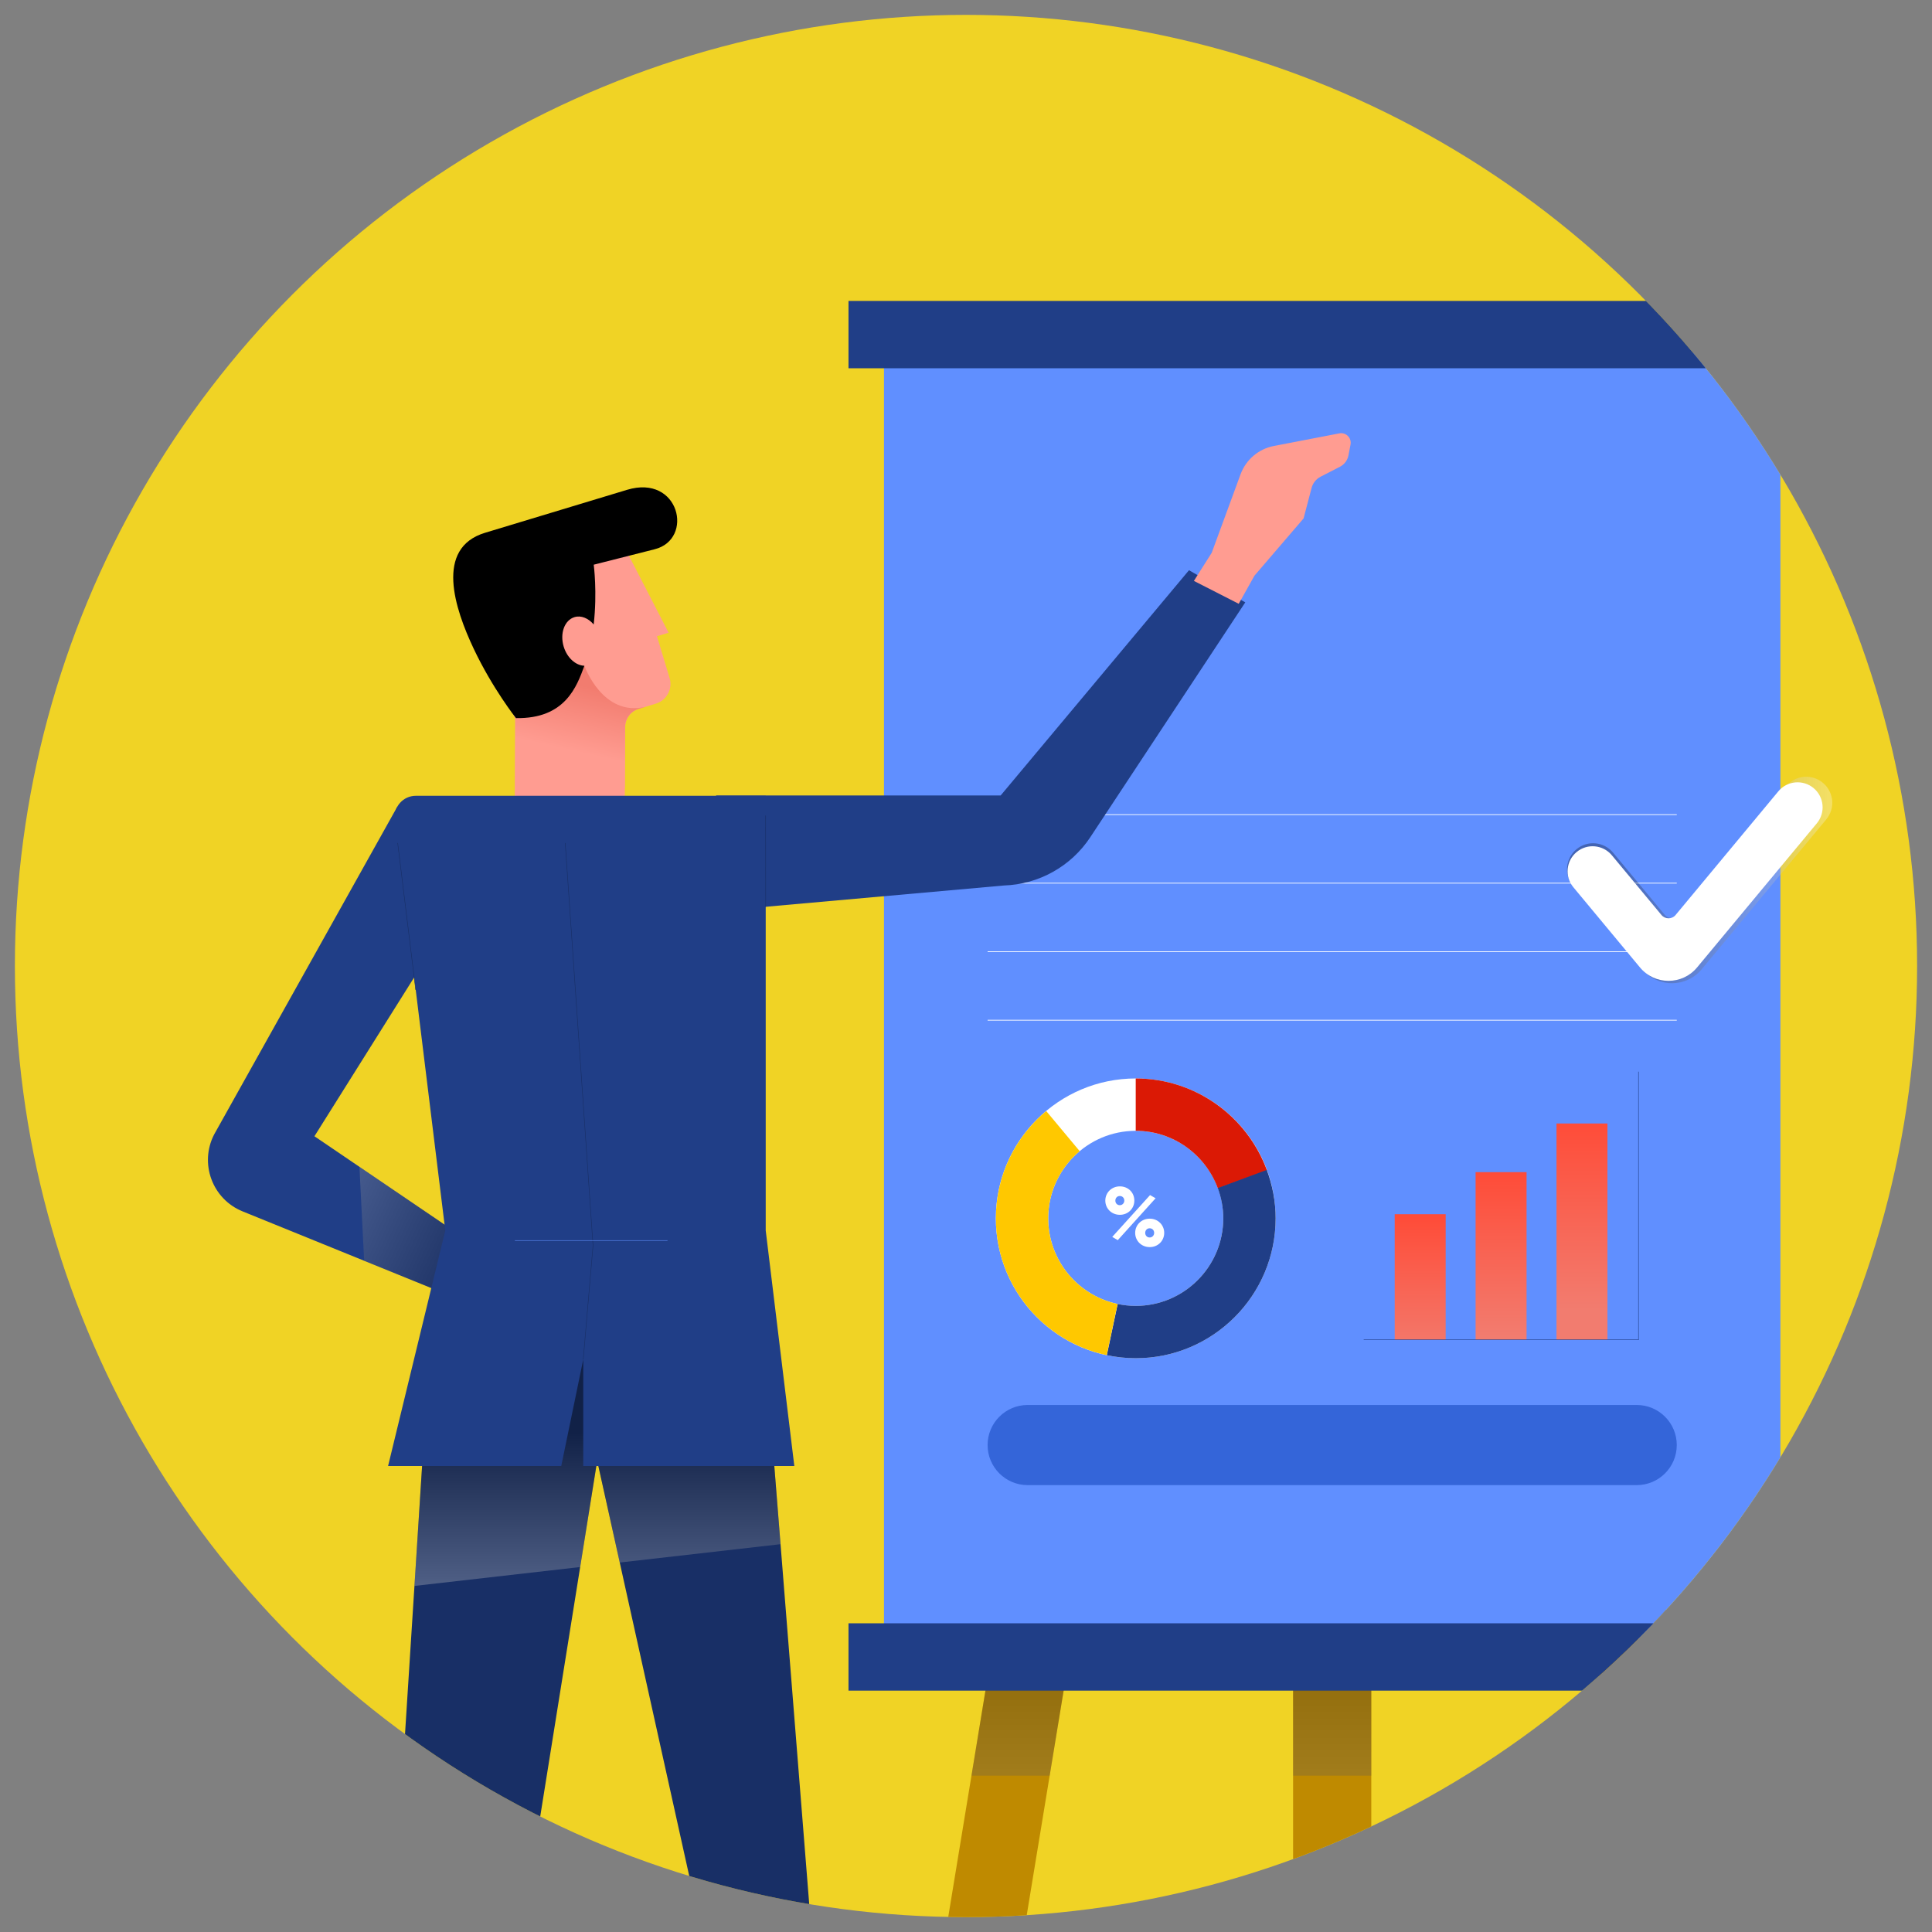 <?xml version="1.0" encoding="utf-8"?>
<!-- Generator: Adobe Illustrator 16.0.0, SVG Export Plug-In . SVG Version: 6.00 Build 0)  -->
<!DOCTYPE svg PUBLIC "-//W3C//DTD SVG 1.1//EN" "http://www.w3.org/Graphics/SVG/1.1/DTD/svg11.dtd">
<svg version="1.1" id="Layer_1" xmlns="http://www.w3.org/2000/svg" xmlns:xlink="http://www.w3.org/1999/xlink" x="0px" y="0px"
	 width="2000px" height="2000px" viewBox="0 0 2000 2000" enable-background="new 0 0 2000 2000" xml:space="preserve">
<rect x="0" y="0" width="2000" height="2000" fill="#808080" stroke="none"/>
<g>
	<defs>
		<circle id="SVGID_1_" cx="1000" cy="1000" r="984.589"/>
	</defs>
	<clipPath id="SVGID_2_">
		<use xlink:href="#SVGID_1_"  overflow="visible"/>
	</clipPath>
	<g clip-path="url(#SVGID_2_)">
		<g>
			<path fill="#F0D325" d="M5427.352,7280.986c0,0,2257.613-11131.703-1007.27-11745.934
				c-2217.095-417.148-2387.84,1464.214-3948.567,3206.61C-692.849,41.525-4736.538,2644.321-3896.511,7280.986H5427.352z"/>
			<g>
				<rect x="992.116" y="2063.424" fill="#BF8A00" width="773.922" height="76.468"/>
				<linearGradient id="SVGID_3_" gradientUnits="userSpaceOnUse" x1="1379.077" y1="2018.025" x2="1379.077" y2="2195.889">
					<stop  offset="0.129" style="stop-color:#000000"/>
					<stop  offset="1" style="stop-color:#FFFFFF"/>
				</linearGradient>
				<rect x="992.116" y="2063.424" opacity="0.41" fill="url(#SVGID_3_)" width="773.922" height="76.468"/>
				<path fill="#BF8A00" d="M956.049,2632.322h-80.95L1037,1647.482h80.958L956.049,2632.322z M1802.094,2632.322h80.961
					l-161.91-984.84h-80.95L1802.094,2632.322z M1419.556,1647.482h-80.96v984.84h80.96V1647.482z"/>
				<g opacity="0.3">
					<linearGradient id="SVGID_4_" gradientUnits="userSpaceOnUse" x1="1061.811" y1="1580.362" x2="1061.811" y2="2162.26">
						<stop  offset="0.129" style="stop-color:#000000"/>
						<stop  offset="1" style="stop-color:#FFFFFF"/>
					</linearGradient>
					<polygon fill="url(#SVGID_4_)" points="1005.662,1838.131 1086.613,1838.131 1117.958,1647.482 1037,1647.482 					"/>
					<linearGradient id="SVGID_5_" gradientUnits="userSpaceOnUse" x1="1696.347" y1="1580.362" x2="1696.347" y2="2162.26">
						<stop  offset="0.129" style="stop-color:#000000"/>
						<stop  offset="1" style="stop-color:#FFFFFF"/>
					</linearGradient>
					<polygon fill="url(#SVGID_5_)" points="1721.145,1647.482 1640.194,1647.482 1671.54,1838.131 1752.499,1838.131 					"/>
					<linearGradient id="SVGID_6_" gradientUnits="userSpaceOnUse" x1="1379.076" y1="1580.362" x2="1379.076" y2="2162.26">
						<stop  offset="0.129" style="stop-color:#000000"/>
						<stop  offset="1" style="stop-color:#FFFFFF"/>
					</linearGradient>
					<rect x="1338.596" y="1647.482" fill="url(#SVGID_6_)" width="80.96" height="190.648"/>
				</g>
				<rect x="915.089" y="365.411" fill="#608FFF" width="927.985" height="1330.761"/>
				<g>
					<g>
						<path fill="#FFFFFF" d="M1175.707,1406.047c-79.842,0-144.805-64.959-144.805-144.813
							c0-79.854,64.963-144.814,144.805-144.814c79.844,0,144.822,64.96,144.822,144.814
							C1320.529,1341.088,1255.551,1406.047,1175.707,1406.047z M1175.707,1170.619c-49.961,0-90.603,40.645-90.603,90.615
							c0,49.95,40.642,90.603,90.603,90.603c49.96,0,90.613-40.652,90.613-90.603
							C1266.32,1211.264,1225.667,1170.619,1175.707,1170.619z"/>
					</g>
					<path fill="#DB1905" d="M1260.742,1230.235l50.864-18.538c-20.305-55.491-73.459-95.277-135.899-95.277v54.199
						C1214.763,1170.619,1248.031,1195.514,1260.742,1230.235z"/>
					<path fill="#203E87" d="M1320.529,1261.234c0-17.653-3.336-34.49-9.152-50.143l-50.768,18.768
						c3.623,9.788,5.711,20.325,5.711,31.375c0,49.95-40.653,90.603-90.613,90.603c-6.422,0-12.672-0.693-18.712-1.963
						l-11.21,53.019c9.663,2.038,19.673,3.154,29.922,3.154C1255.551,1406.047,1320.529,1341.088,1320.529,1261.234z"/>
					<path fill="#FFC800" d="M1156.909,1349.856c-40.969-8.692-71.805-45.115-71.805-88.622c0-27.913,12.702-52.905,32.604-69.539
						l-34.692-41.594c-31.815,26.586-52.114,66.518-52.114,111.133c0,69.544,49.289,127.755,114.758,141.621L1156.909,1349.856z"/>
				</g>
				<g>
					
						<line fill="none" stroke="#FFFFFF" stroke-width="0.75" stroke-miterlimit="10" x1="1022.364" y1="843.331" x2="1735.788" y2="843.331"/>
					
						<line fill="none" stroke="#FFFFFF" stroke-width="0.75" stroke-miterlimit="10" x1="1022.364" y1="914.252" x2="1735.788" y2="914.252"/>
					
						<line fill="none" stroke="#FFFFFF" stroke-width="0.75" stroke-miterlimit="10" x1="1022.364" y1="985.184" x2="1735.788" y2="985.184"/>
					
						<line fill="none" stroke="#FFFFFF" stroke-width="0.75" stroke-miterlimit="10" x1="1022.364" y1="1056.113" x2="1735.788" y2="1056.113"/>
				</g>
				<rect x="878.359" y="311.5" fill="#203E87" width="1001.435" height="69.709"/>
				<rect x="878.359" y="1680.443" fill="#203E87" width="1001.435" height="69.7"/>
				<path fill="#3465D9" d="M1694.307,1537.391h-630.461c-22.923,0-41.481-18.567-41.481-41.481l0,0
					c0-22.914,18.559-41.479,41.481-41.479h630.461c22.905,0,41.481,18.565,41.481,41.479l0,0
					C1735.788,1518.823,1717.212,1537.391,1694.307,1537.391z"/>
				<g>
					<path fill="#FFFFFF" d="M1144.217,1242.858c0-8.133,6.414-14.73,15.068-14.73c8.576,0,14.979,6.327,14.979,14.73
						c0,8.133-6.403,14.71-14.979,14.71C1150.631,1257.568,1144.217,1250.991,1144.217,1242.858z M1190.543,1237.14l5.723,3.297
						l-39.144,43.364l-5.722-3.365L1190.543,1237.14z M1163.88,1242.858c0-2.693-1.903-4.77-4.672-4.77
						c-2.693,0-4.596,2.076-4.596,4.77c0,2.682,1.902,4.749,4.596,4.749C1161.977,1247.607,1163.88,1245.377,1163.88,1242.858z
						 M1175.131,1276.28c0-8.145,6.404-14.72,15.066-14.72c8.575,0,14.99,6.575,14.99,14.72c0,8.136-6.415,14.712-14.99,14.712
						C1181.535,1290.992,1175.131,1284.416,1175.131,1276.28z M1194.784,1276.28c0-2.684-1.896-4.768-4.673-4.768
						c-2.683,0-4.598,2.084-4.598,4.768c0,2.685,1.915,4.76,4.598,4.76C1192.889,1281.04,1194.784,1278.802,1194.784,1276.28z"/>
				</g>
			</g>
			
				<line fill="none" stroke="#000000" stroke-width="0.676" stroke-miterlimit="10" x1="-201.833" y1="2632.322" x2="2213.783" y2="2632.322"/>
			<g opacity="0.3">
				<linearGradient id="SVGID_7_" gradientUnits="userSpaceOnUse" x1="1622.192" y1="910.955" x2="1896.728" y2="910.955">
					<stop  offset="0.129" style="stop-color:#000000"/>
					<stop  offset="1" style="stop-color:#FFFFFF"/>
				</linearGradient>
				<path fill="url(#SVGID_7_)" d="M1700.107,1003.384l-71.691-86.305c-9.51-11.44-7.951-28.423,3.511-37.932l0,0
					c11.431-9.51,28.419-7.932,37.921,3.511l53.413,64.275c3.938,4.751,11.239,4.751,15.181,0l110.622-133.12
					c9.5-11.442,26.489-13.02,37.932-3.501l0,0c11.453,9.5,13.021,26.48,3.521,37.933l-128.921,155.139
					C1745.616,1022.636,1716.097,1022.636,1700.107,1003.384z"/>
			</g>
			<g>
				<path fill="#203E87" d="M411.151,835.332L221.79,1174.168c-15.682,30.058-2.076,67.086,29.326,79.844l205.438,83.461
					l12.625-63.645l-143.679-97.584l127.939-203.802L411.151,835.332z"/>
				<linearGradient id="SVGID_8_" gradientUnits="userSpaceOnUse" x1="540.636" y1="1333.719" x2="260.25" y2="1203.399">
					<stop  offset="0.129" style="stop-color:#000000"/>
					<stop  offset="1" style="stop-color:#FFFFFF"/>
				</linearGradient>
				<polygon opacity="0.3" fill="url(#SVGID_8_)" points="469.178,1273.828 372.094,1207.899 376.978,1305.135 456.554,1337.473 
									"/>
				<g>
					<path fill="#FF9C91" d="M644.347,562.29l47.796,92.691l-12.057,3.644l13.076,43.229c3.404,11.269-2.961,23.153-14.23,26.557
						l-17.788,5.395c-8.269,2.5-13.942,10.085-13.99,18.72l-0.347,63.363L533.042,832.37l0.356-88.767
						c0,0-55.268-103.497-25.596-140.006C537.455,567.088,600.126,522.994,644.347,562.29z"/>
					<linearGradient id="SVGID_9_" gradientUnits="userSpaceOnUse" x1="588.183" y1="793.211" x2="606.611" y2="710.281">
						<stop  offset="0.194" style="stop-color:#FF9C91"/>
						<stop  offset="1" style="stop-color:#F27C6F"/>
					</linearGradient>
					<path fill="url(#SVGID_9_)" d="M646.808,823.803l0.347-71.278c0.048-8.635,5.721-16.22,13.99-18.72l7.086-2.154h-0.01
						c-44.46,10.846-63.277-42.46-63.277-42.46s-41.951,31.22-71.94,53.662c0.165,0.328,0.395,0.75,0.395,0.75l-0.356,88.767
						L646.808,823.803z"/>
					<path d="M649.125,507.062c-33.076,9.999-94.613,28.624-146.976,44.46c-52.354,15.836-31.337,78.67-11.846,119.89
						c19.48,41.24,43.826,71.979,43.826,71.979c50.998,0.885,62.95-32.729,70.814-54.2c-8.923-0.27-17.875-8.144-21.403-19.788
						c-4.153-13.74,0.837-27.432,11.164-30.546c6.903-2.097,14.403,1.153,19.883,7.595c3.846-33.413,0.039-61.882,0.039-61.882
						s22.172-5.597,63.133-16C718.739,558.185,703.48,490.609,649.125,507.062z"/>
				</g>
				<g>
					<path d="M361.469,2524.306l-11.528,48.248l69.854,36.723c0,0,56.893,6.469,58.335,23.046H274.847
						c-8.769,0-14.164-9.578-9.634-17.076l27.547-45.577l7.51-45.363H361.469z"/>
					<path d="M871.224,2524.306l6.568,48.248l69.863,36.723c0,0,56.883,6.469,58.315,23.046H802.688
						c-8.759,0-14.163-9.578-9.634-17.076l27.547-45.577l-10.587-45.363H871.224z"/>
					<path fill="#182F66" d="M782.131,1273.828l101.921,1278.86h-75.623c0,0-139.804-410.238-82.517-554.628l-107.709-485.871
						l-67.363,420.612c-8.693,54.19-21.836,107.565-39.307,159.581l-154.612,460.306H292.76c0,0,22.913-451.496,114.593-570.676
						l36.663-575.256l26.364-132.929H782.131z"/>
				</g>
				<linearGradient id="SVGID_10_" gradientUnits="userSpaceOnUse" x1="618.52" y1="1453.995" x2="618.52" y2="1677.573">
					<stop  offset="0.129" style="stop-color:#000000"/>
					<stop  offset="1" style="stop-color:#FFFFFF"/>
				</linearGradient>
				<polygon opacity="0.3" fill="url(#SVGID_10_)" points="782.131,1273.828 470.38,1273.828 444.016,1406.757 429.035,1641.751 
					600.588,1622.187 618.203,1512.179 641.558,1617.522 808.005,1598.542 				"/>
				<path fill="#203E87" d="M581.012,1517.62l22.769-110.362v110.362h218.504l-29.615-243.792V823.803H430.449
					c-13.164,0-23.355,11.529-21.741,24.597l52.249,425.428l-59.229,243.792H581.012z"/>
				<path fill="#203E87" d="M1230.841,590.3l-194.976,233.176h-294.53v119.795l297.974-26.614
					c36.133-1.174,69.459-19.816,89.352-49.98l160.429-243.099L1230.841,590.3z"/>
				<path fill="#FF9C91" d="M1235.925,601.357l18.436-29.124l29.882-81.307c5.559-15.085,18.598-26.182,34.404-29.24l67.834-13.067
					c6.864-1.317,12.875,4.703,11.586,11.558l-2.153,11.222c-0.962,5.076-4.211,9.422-8.8,11.778l-19.988,10.269
					c-4.653,2.395-8.059,6.645-9.384,11.702l-8.29,31.548l-50.834,59.229l-16.289,29.124L1235.925,601.357z"/>
				<polyline fill="none" stroke="#182F66" stroke-width="0.5" stroke-miterlimit="10" points="585.127,872.687 613.915,1289.415 
					603.78,1407.258 				"/>
				
					<line fill="none" stroke="#608FFF" stroke-width="0.5" stroke-miterlimit="10" x1="533.032" y1="1284.204" x2="690.989" y2="1284.204"/>
				
					<line fill="none" stroke="#182F66" stroke-width="0.5" stroke-miterlimit="10" x1="411.679" y1="872.687" x2="430.362" y2="1024.786"/>
				
					<line fill="none" stroke="#182F66" stroke-width="0.5" stroke-miterlimit="10" x1="792.592" y1="844.217" x2="792.669" y2="938.686"/>
			</g>
			<g>
				<path fill="#FFFFFF" d="M1697.693,1001.488l-68.941-82.994c-9.152-11.012-7.645-27.337,3.366-36.472l0,0
					c10.999-9.154,27.326-7.634,36.479,3.366l51.355,61.824c3.799,4.569,10.808,4.569,14.606,0l106.361-128.034
					c9.152-11,25.479-12.5,36.479-3.365l0,0c11.009,9.154,12.521,25.479,3.387,36.488l-123.979,149.187
					C1741.443,1019.988,1713.057,1019.988,1697.693,1001.488z"/>
			</g>
			<g>
				
					<line fill="none" stroke="#FFFFFF" stroke-width="0.906" stroke-linecap="round" stroke-linejoin="round" stroke-miterlimit="10" x1="596.877" y1="2331.6" x2="596.877" y2="2439.528"/>
				
					<line fill="none" stroke="#FFFFFF" stroke-width="0.906" stroke-linecap="round" stroke-linejoin="round" stroke-miterlimit="10" x1="641.145" y1="2385.558" x2="552.589" y2="2385.558"/>
			</g>
			<g>
				
					<line fill="none" stroke="#FFFFFF" stroke-width="0.906" stroke-linecap="round" stroke-linejoin="round" stroke-miterlimit="10" x1="1927.639" y1="1885.38" x2="1927.639" y2="1993.309"/>
				
					<line fill="none" stroke="#FFFFFF" stroke-width="0.906" stroke-linecap="round" stroke-linejoin="round" stroke-miterlimit="10" x1="1971.916" y1="1939.34" x2="1883.362" y2="1939.34"/>
			</g>
			<g>
				<linearGradient id="SVGID_11_" gradientUnits="userSpaceOnUse" x1="1470.176" y1="1253.921" x2="1470.176" y2="1404.577">
					<stop  offset="0" style="stop-color:#FF4A36"/>
					<stop  offset="1" style="stop-color:#F27C6F"/>
				</linearGradient>
				<rect x="1443.797" y="1256.974" fill="url(#SVGID_11_)" width="52.759" height="130.006"/>
				<linearGradient id="SVGID_12_" gradientUnits="userSpaceOnUse" x1="1553.908" y1="1207.268" x2="1553.908" y2="1383.929">
					<stop  offset="0" style="stop-color:#FF4A36"/>
					<stop  offset="1" style="stop-color:#F27C6F"/>
				</linearGradient>
				<rect x="1527.524" y="1213.379" fill="url(#SVGID_12_)" width="52.767" height="173.601"/>
				<linearGradient id="SVGID_13_" gradientUnits="userSpaceOnUse" x1="1637.647" y1="1153.738" x2="1637.647" y2="1355.957">
					<stop  offset="0" style="stop-color:#FF4A36"/>
					<stop  offset="1" style="stop-color:#F27C6F"/>
				</linearGradient>
				<rect x="1611.272" y="1163.017" fill="url(#SVGID_13_)" width="52.747" height="223.963"/>
				<polyline fill="none" stroke="#203E87" stroke-width="0.489" stroke-miterlimit="10" points="1696.153,1109.363 
					1696.153,1386.979 1411.682,1386.979 				"/>
			</g>
		</g>
	</g>
</g>
</svg>
